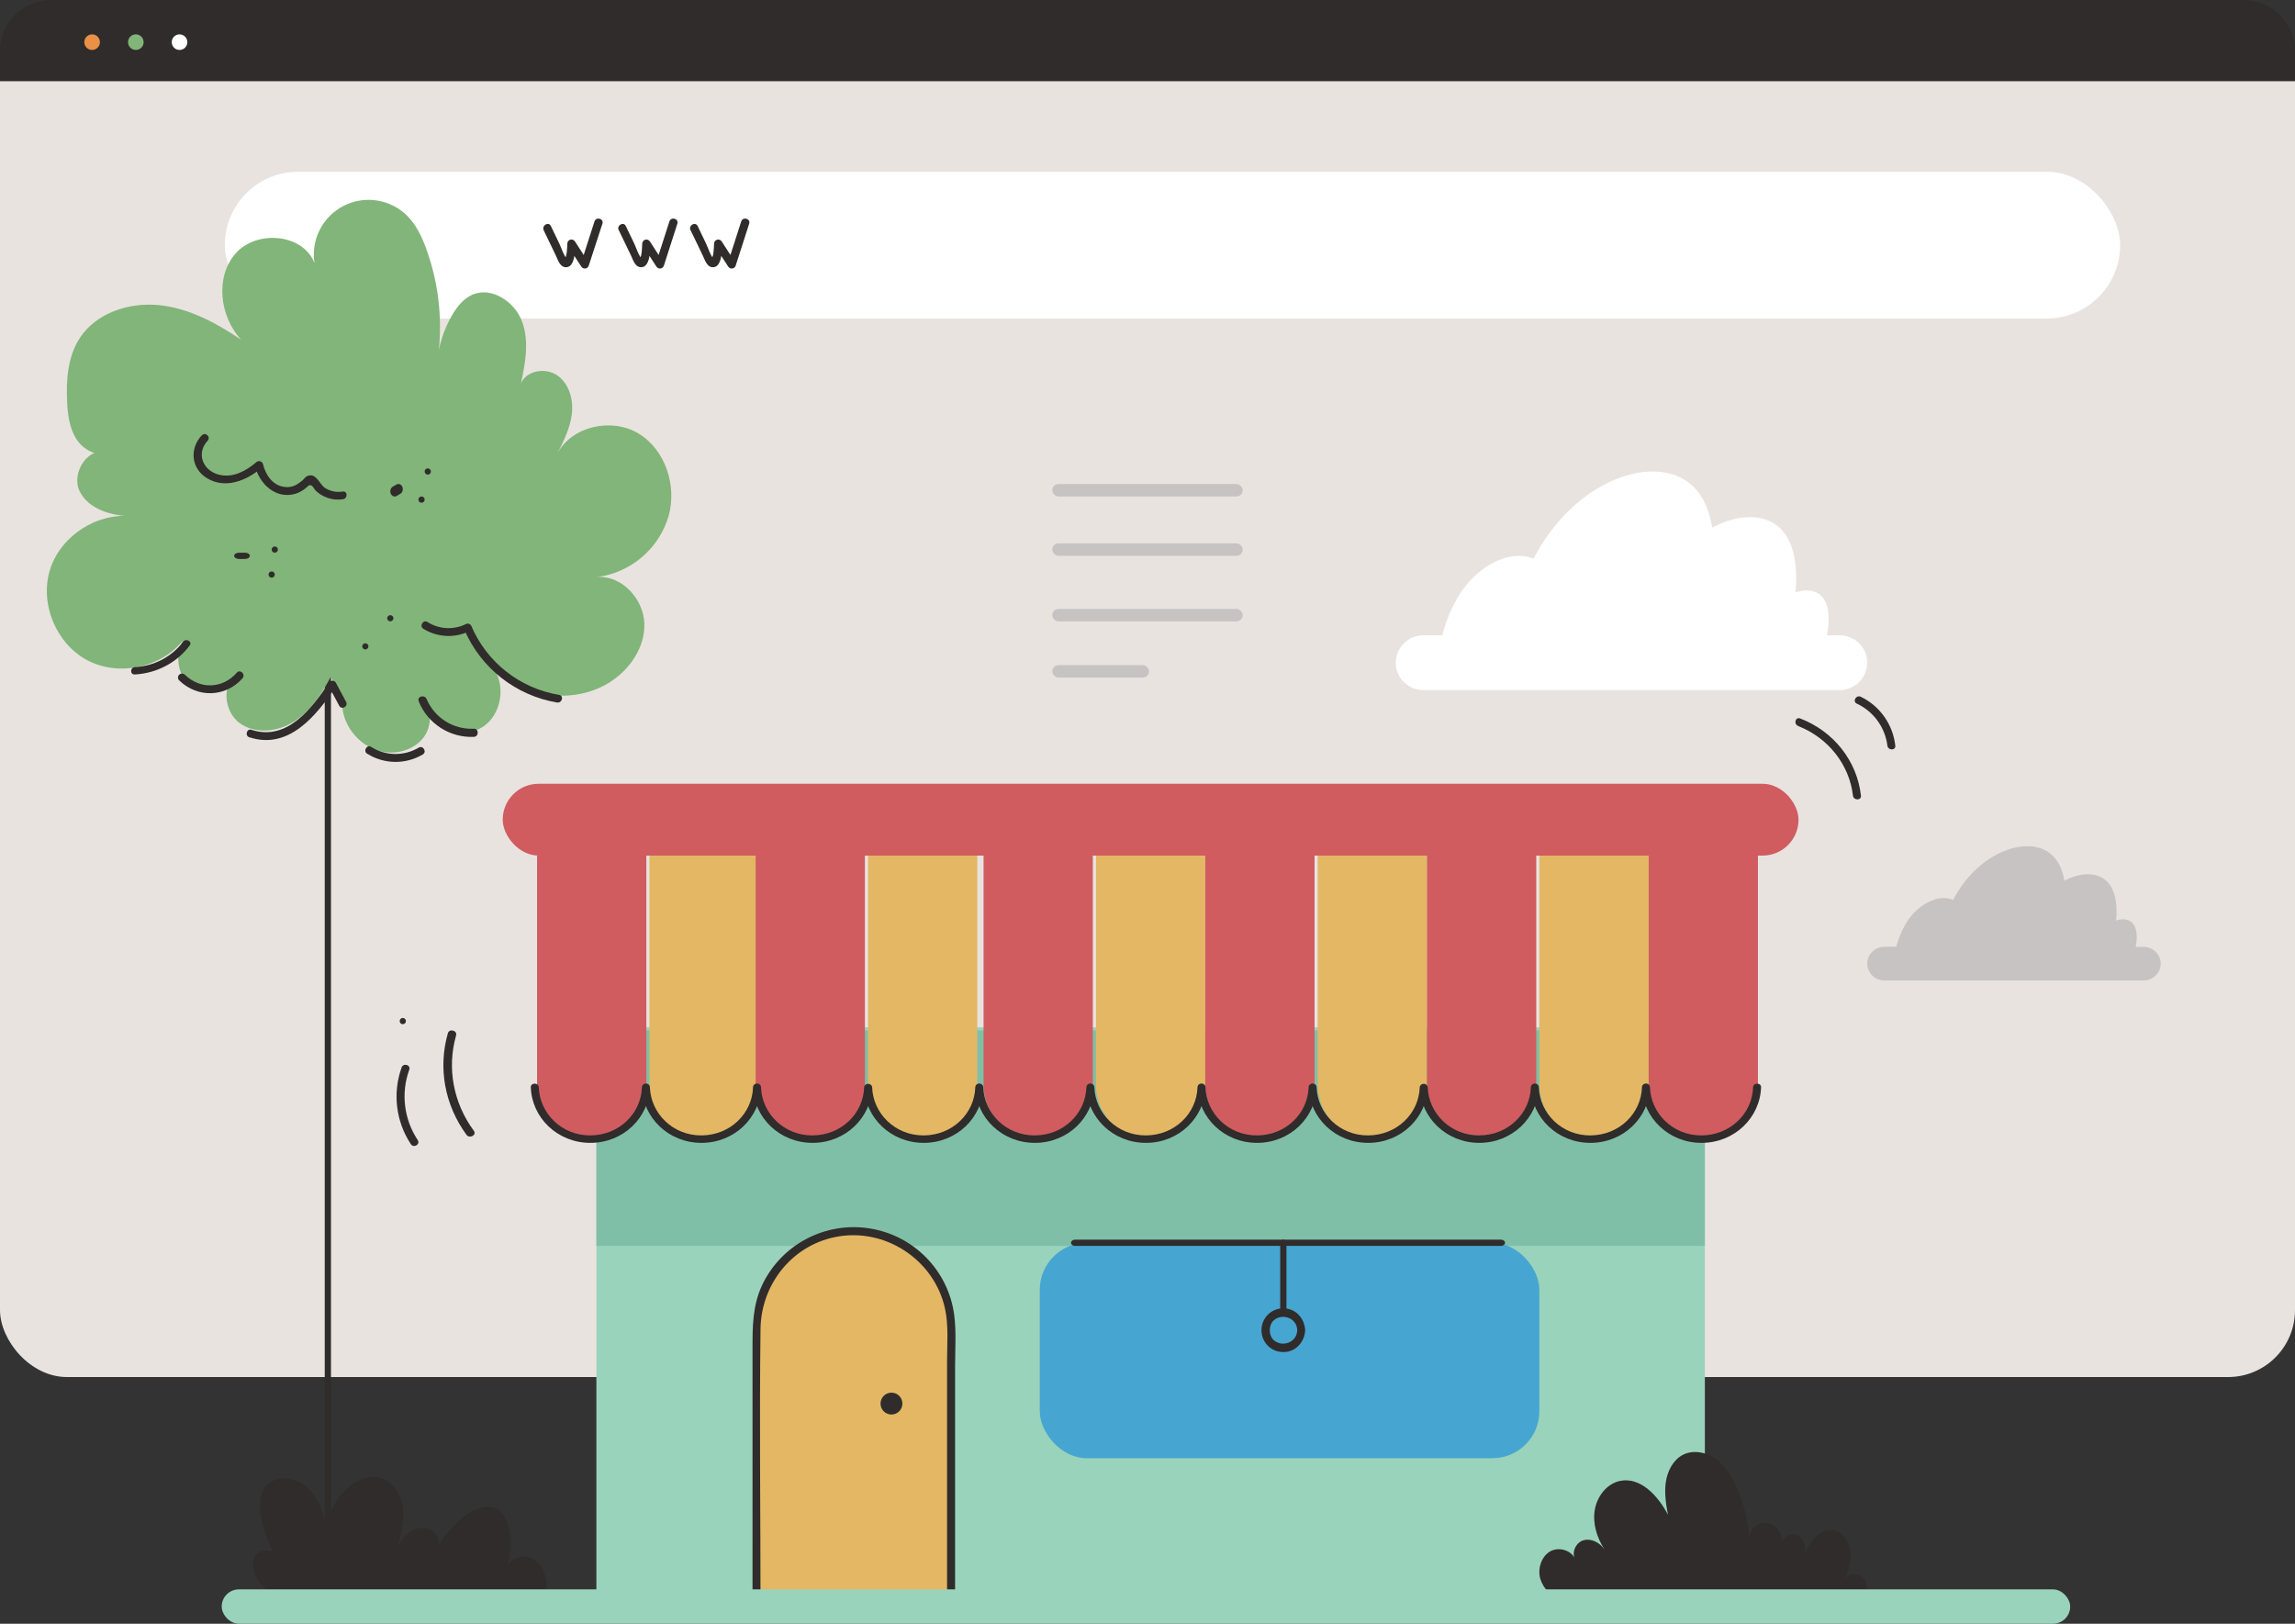 <?xml version="1.0" encoding="UTF-8"?>
<svg width="735px" height="520px" viewBox="0 0 735 520" version="1.1" xmlns="http://www.w3.org/2000/svg" xmlns:xlink="http://www.w3.org/1999/xlink">
    <rect x="0" y="0" width="735" height="520" fill="#333333" stroke="none"/>
    <title>shops</title>
    <g id="Przewodnik" stroke="none" stroke-width="1" fill="none" fill-rule="evenodd">
        <g id="Group-2" transform="translate(-265, -2261)" fill-rule="nonzero">
            <g id="Card---Shops" transform="translate(202, 2188)">
                <g id="shops" transform="translate(63, 73)">
                    <path d="M89.385,513.642 C87.659,511.05 85.035,509.182 83.137,506.698 C81.24,504.214 80.115,500.665 81.888,498.111 C83.661,495.557 88.917,496.398 88.714,499.492 C86.385,495.442 84.709,491.058 83.747,486.499 C82.966,482.726 82.841,478.32 85.551,475.543 C88.94,472.078 95.172,473.228 98.648,476.569 C102.123,479.91 103.552,484.817 104.833,489.462 C105.255,483.941 108.082,478.874 112.581,475.574 C115.057,473.776 118.173,472.572 121.172,473.143 C125.436,473.915 128.349,478.174 128.982,482.402 C129.614,486.63 128.505,490.935 127.42,495.086 C129.068,492.231 131.676,489.539 134.995,489.292 C138.314,489.045 141.735,492.579 140.275,495.526 C142.555,490.943 148.202,484.724 153.161,483.104 C164.462,479.37 164.392,495.518 162.4,502.038 C163.181,499.098 167.086,497.733 169.89,498.898 C172.694,500.063 174.451,503.072 174.881,506.081 C175.306,509.197 174.588,512.361 172.858,515" id="Path" fill="#2F2C2B"></path>
                    <rect id="Rectangle" fill="#E9E3E0" x="0" y="0" width="735" height="441" rx="21.45"></rect>
                    <path d="M104,197.277 L104,513.723 C104,514.428 104.448,515 105,515 C105.552,515 106,514.428 106,513.723 L106,197.277 C106,196.572 105.552,196 105,196 C104.448,196 104,196.572 104,197.277 Z" id="Path" fill="#2F2C2B"></path>
                    <path d="M718.404,0 L16.596,0 C7.43,0 0,7.248 0,16.189 L0,26 L735,26 L735,16.189 C735,7.248 727.57,0 718.404,0 L718.404,0 Z" id="Path" fill="#2F2C2B"></path>
                    <circle id="Oval" fill="#EB9047" cx="29.5" cy="13.5" r="2.5"></circle>
                    <circle id="Oval" fill="#82B579" cx="43.5" cy="13.5" r="2.5"></circle>
                    <circle id="Oval" fill="#FFFFFF" cx="57.5" cy="13.5" r="2.5"></circle>
                    <rect id="Rectangle" fill="#FFFFFF" x="72" y="55" width="607" height="47" rx="23.5"></rect>
                    <rect id="Rectangle" fill="#9AD3BB" x="191" y="329" width="355" height="189"></rect>
                    <path d="M499.94,512.346 C496.796,511.351 494.315,508.835 493.289,505.6 C492.397,502.415 493.612,498.544 496.364,496.888 C499.117,495.231 503.284,496.378 504.561,499.452 C503.092,497.27 504.745,493.877 507.229,493.24 C509.712,492.603 512.373,494.037 513.872,496.219 C511.458,492.54 510.028,488 510.735,483.62 C511.442,479.24 514.58,475.162 518.801,474.27 C525.336,472.877 531.057,479.049 534.179,485.109 C533.541,481.621 532.979,478.045 533.51,474.541 C534.04,471.037 535.863,467.557 538.892,465.948 C542.229,464.188 546.443,465.024 549.511,467.254 C552.578,469.484 554.639,472.909 556.192,476.445 C558.451,481.507 559.804,486.953 560.183,492.516 C560.38,490.453 561.705,488.691 563.588,487.988 C565.471,487.285 567.577,487.767 568.999,489.226 C570.422,490.684 570.907,492.86 570.248,494.817 C570.401,492.285 573.523,490.652 575.73,491.759 C577.937,492.866 578.752,496.028 577.675,498.305 C579.482,494.323 582.242,489.744 586.471,489.951 C589.739,490.119 592.23,493.439 592.623,496.808 C593.015,500.177 591.854,503.506 590.447,506.58 C591.085,504.063 594.791,503.506 596.598,505.345 C598.405,507.185 598.335,510.331 597.128,512.624 C595.921,514.918 593.822,516.535 591.746,518" id="Path" fill="#2F2C2B"></path>
                    <rect id="Rectangle" fill="#80BFA7" x="191" y="330" width="355" height="69"></rect>
                    <path d="M303.992,515 L242,515 L242,425.204 C242,416.927 245.267,408.989 251.082,403.137 C256.898,397.285 264.785,393.998 273.008,394 L273.008,394 C290.126,394.004 304,407.974 304,425.204 L303.992,515 Z" id="Path" fill="#E3B764"></path>
                    <path d="M304.594,513.434 L242.283,513.434 L243.566,514.713 C243.566,485.001 243.185,455.258 243.566,425.569 C243.753,411.515 253.38,399.082 267.369,396.182 C283.326,392.88 299.353,403.438 302.697,419.298 C303.817,424.608 303.311,430.476 303.311,435.863 L303.311,514.713 C303.311,515.42 303.886,515.992 304.594,515.992 C305.303,515.992 305.878,515.42 305.878,514.713 L305.878,437.452 C305.878,432.026 306.297,426.398 305.582,421.027 C303.667,406.85 292.637,395.611 278.46,393.393 C264.284,391.175 250.329,398.504 244.149,411.414 C240.946,418.151 241,425.042 241,432.235 L241,514.713 C241.008,515.417 241.577,515.987 242.283,516 L304.594,516 C305.267,515.948 305.785,515.389 305.785,514.717 C305.785,514.045 305.267,513.486 304.594,513.434 Z" id="Path" fill="#2F2C2B"></path>
                    <path d="M189.5,365 C179.835,365 172,357.082 172,347.314 L172,274 L207,274 L207,347.306 C207.002,351.998 205.159,356.499 201.877,359.817 C198.595,363.136 194.143,365 189.5,365 Z" id="Path" fill="#D05C60"></path>
                    <path d="M225.5,365 C215.835,365 208,357.082 208,347.314 L208,274 L243,274 L243,347.306 C243.002,351.998 241.159,356.499 237.877,359.817 C234.595,363.136 230.143,365 225.5,365 Z" id="Path" fill="#E3B764"></path>
                    <path d="M259.5,365 C249.835,365 242,357.082 242,347.314 L242,274 L277,274 L277,347.306 C277.002,351.998 275.159,356.499 271.877,359.817 C268.595,363.136 264.143,365 259.5,365 Z" id="Path" fill="#D05C60"></path>
                    <path d="M295.5,365 C285.835,365 278,357.082 278,347.314 L278,274 L313,274 L313,347.306 C313.002,351.998 311.159,356.499 307.877,359.817 C304.595,363.136 300.143,365 295.5,365 Z" id="Path" fill="#E3B764"></path>
                    <path d="M332.5,365 C322.835,365 315,357.082 315,347.314 L315,274 L350,274 L350,347.306 C350.002,351.998 348.159,356.499 344.877,359.817 C341.595,363.136 337.143,365 332.5,365 Z" id="Path" fill="#D05C60"></path>
                    <path d="M368.5,365 C358.835,365 351,357.082 351,347.314 L351,274 L386,274 L386,347.306 C386.002,351.998 384.159,356.499 380.877,359.817 C377.595,363.136 373.143,365 368.5,365 Z" id="Path" fill="#E3B764"></path>
                    <path d="M403.5,365 C393.835,365 386,357.082 386,347.314 L386,274 L421,274 L421,347.306 C421.002,351.998 419.159,356.499 415.877,359.817 C412.595,363.136 408.143,365 403.5,365 Z" id="Path" fill="#D05C60"></path>
                    <path d="M439.5,365 C429.835,365 422,357.082 422,347.314 L422,274 L457,274 L457,347.306 C457.002,351.998 455.159,356.499 451.877,359.817 C448.595,363.136 444.143,365 439.5,365 Z" id="Path" fill="#E3B764"></path>
                    <path d="M474.5,365 C464.835,365 457,357.082 457,347.314 L457,274 L492,274 L492,347.306 C492.002,351.998 490.159,356.499 486.877,359.817 C483.595,363.136 479.143,365 474.5,365 Z" id="Path" fill="#D05C60"></path>
                    <path d="M510.5,365 C500.835,365 493,357.082 493,347.314 L493,274 L528,274 L528,347.306 C528.002,351.998 526.159,356.499 522.877,359.817 C519.595,363.136 515.143,365 510.5,365 Z" id="Path" fill="#E3B764"></path>
                    <path d="M545.5,365 C535.835,365 528,357.082 528,347.314 L528,274 L563,274 L563,347.306 C563.002,351.998 561.159,356.499 557.877,359.817 C554.595,363.136 550.143,365 545.5,365 Z" id="Path" fill="#D05C60"></path>
                    <path d="M170,348.192 C170.31,357.883 178.46,366 189.069,366 C199.678,366 207.828,357.883 208.137,348.192 L205.585,348.192 C205.895,357.883 214.045,366 224.654,366 C235.263,366 243.413,357.883 243.722,348.192 L241.17,348.192 C241.479,357.883 249.629,366 260.238,366 C270.847,366 278.997,357.883 279.314,348.192 L276.755,348.192 C277.072,357.883 285.222,366 295.831,366 C306.44,366 314.59,357.883 314.899,348.192 L312.347,348.192 C312.656,357.883 320.806,366 331.415,366 C342.024,366 350.174,357.883 350.484,348.192 L347.932,348.192 C348.241,357.883 356.391,366 367,366 C377.609,366 385.759,357.883 386.068,348.192 L383.516,348.192 C383.826,357.883 391.976,366 402.585,366 C413.194,366 421.344,357.883 421.653,348.192 L419.101,348.192 C419.41,357.883 427.56,366 438.169,366 C448.778,366 456.928,357.883 457.245,348.192 L454.686,348.192 C455.003,357.883 463.191,366 473.762,366 C484.332,366 492.521,357.883 492.83,348.192 L490.278,348.192 C490.587,357.883 498.737,366 509.346,366 C519.955,366 528.105,357.883 528.415,348.192 L525.863,348.192 C526.172,357.883 534.322,366 544.931,366 C555.54,366 563.69,357.883 564,348.192 C564.053,346.653 561.494,346.661 561.447,348.192 C561.177,356.626 554.125,363.559 544.931,363.617 C535.737,363.675 528.693,356.547 528.415,348.192 C528.415,347.533 527.843,347 527.139,347 C526.434,347 525.863,347.533 525.863,348.192 C525.592,356.626 518.54,363.559 509.346,363.617 C500.152,363.675 493.108,356.547 492.83,348.192 C492.83,347.533 492.259,347 491.554,347 C490.849,347 490.278,347.533 490.278,348.192 C490.008,356.626 482.956,363.559 473.762,363.617 C464.568,363.675 457.524,356.547 457.245,348.192 C457.193,347.567 456.636,347.086 455.965,347.086 C455.295,347.086 454.738,347.567 454.686,348.192 C454.415,356.626 447.363,363.559 438.169,363.617 C428.975,363.675 421.931,356.547 421.653,348.192 C421.653,347.533 421.082,347 420.377,347 C419.672,347 419.101,347.533 419.101,348.192 C418.83,356.626 411.779,363.559 402.585,363.617 C393.391,363.675 386.347,356.547 386.068,348.192 C386.068,347.533 385.497,347 384.792,347 C384.088,347 383.516,347.533 383.516,348.192 C383.246,356.626 376.194,363.559 367,363.617 C357.806,363.675 350.762,356.547 350.484,348.192 C350.484,347.533 349.912,347 349.208,347 C348.503,347 347.932,347.533 347.932,348.192 C347.661,356.626 340.609,363.559 331.415,363.617 C322.221,363.675 315.177,356.547 314.899,348.192 C314.899,347.533 314.328,347 313.623,347 C312.918,347 312.347,347.533 312.347,348.192 C312.077,356.626 305.025,363.559 295.831,363.617 C286.637,363.675 279.593,356.547 279.314,348.192 C279.262,347.567 278.705,347.086 278.035,347.086 C277.364,347.086 276.807,347.567 276.755,348.192 C276.484,356.626 269.432,363.559 260.238,363.617 C251.044,363.675 244,356.547 243.722,348.192 C243.722,347.533 243.151,347 242.446,347 C241.741,347 241.17,347.533 241.17,348.192 C240.9,356.626 233.848,363.559 224.654,363.617 C215.46,363.675 208.416,356.547 208.137,348.192 C208.137,347.533 207.566,347 206.861,347 C206.157,347 205.585,347.533 205.585,348.192 C205.315,356.626 198.263,363.559 189.069,363.617 C179.875,363.675 172.831,356.547 172.553,348.192 C172.506,346.661 169.947,346.653 170,348.192 Z" id="Path" fill="#2F2C2B"></path>
                    <rect id="Rectangle" fill="#D05C60" x="161" y="251" width="415" height="23" rx="11.5"></rect>
                    <rect id="Rectangle" fill="#46A6D1" x="333" y="398" width="160" height="69" rx="15.06"></rect>
                    <path d="M344.182,399 L480.818,399 C481.485,398.959 482,398.524 482,398 C482,397.476 481.485,397.041 480.818,397 L344.182,397 C343.515,397.041 343,397.476 343,398 C343,398.524 343.515,398.959 344.182,399 L344.182,399 Z" id="Path" fill="#2F2C2B"></path>
                    <path d="M410,398.289 L410,419.711 C410,420.423 410.448,421 411,421 C411.552,421 412,420.423 412,419.711 L412,398.289 C412,397.577 411.552,397 411,397 C410.448,397 410,397.577 410,398.289 L410,398.289 Z" id="Path" fill="#2F2C2B"></path>
                    <rect id="Rectangle" fill="#9AD3BB" x="71" y="509" width="592" height="11" rx="5.5"></rect>
                    <path d="M415.464,426.009 C415.166,431.708 406.669,431.754 406.669,426.009 C406.669,420.264 415.166,420.31 415.464,426.009 C415.556,427.643 418.082,427.658 417.998,426.009 C417.791,422.207 414.99,419.002 411.071,419.002 C407.251,418.916 404.086,421.979 404.002,425.843 C403.917,429.706 406.945,432.908 410.764,432.993 C414.798,433.171 417.784,429.896 417.998,426.025 C418.082,424.36 415.556,424.368 415.464,426.009 Z" id="Path" fill="#2F2C2B"></path>
                    <circle id="Oval" fill="#2F2C2B" cx="285.5" cy="449.5" r="3.5"></circle>
                    <rect id="Rectangle" fill="#C6C3C2" x="337" y="155" width="61" height="4" rx="2"></rect>
                    <rect id="Rectangle" fill="#C6C3C2" x="337" y="174" width="61" height="4" rx="2"></rect>
                    <rect id="Rectangle" fill="#C6C3C2" x="337" y="195" width="61" height="4" rx="2"></rect>
                    <rect id="Rectangle" fill="#C6C3C2" x="337" y="213" width="31" height="4" rx="2"></rect>
                    <path d="M105.939,216.763 C103.006,222.224 99.486,227.63 94.286,231.003 C89.086,234.375 81.821,235.233 76.791,231.598 C71.762,227.963 70.833,219.285 75.894,215.704 C74.106,221.118 66.609,223.33 61.804,220.229 C56.999,217.127 55.745,210.011 58.608,205.092 C51.52,213.94 37.895,216.74 27.89,211.403 C17.885,206.067 12.631,193.189 16.036,182.383 C19.44,171.578 31.14,164.037 42.398,165.368 C35.852,165.244 28.47,163.21 25.53,157.378 C22.59,151.546 28.354,142.589 34.351,145.196 C30.482,146.194 26.35,143.742 24.292,140.339 C22.234,136.935 21.692,132.797 21.499,128.799 C21.15,121.76 21.661,114.32 25.468,108.38 C30.675,100.266 41.206,96.778 50.809,97.706 C60.411,98.634 69.216,103.391 77.209,108.782 C70.323,101.349 68.806,88.672 75.507,81.115 C82.208,73.559 96.971,74.765 100.716,84.209 C99.548,76.692 103.365,69.281 110.165,65.865 C116.965,62.45 125.193,63.812 130.529,69.235 C133.33,72.081 135.079,75.794 136.456,79.545 C140.806,91.412 142.003,104.204 139.93,116.671 C140.323,111.076 142.01,105.648 144.859,100.815 C146.406,98.193 148.395,95.679 151.173,94.426 C157.316,91.65 164.76,96.522 167.151,102.834 C169.542,109.145 168.288,116.184 166.841,122.766 C168.652,118.574 174.819,117.63 178.548,120.267 C182.278,122.905 183.671,127.956 183.152,132.496 C182.634,137.036 180.537,141.22 178.471,145.296 C183.114,136.402 195.966,133.648 204.539,138.854 C213.112,144.059 216.795,155.514 214.165,165.151 C211.099,175.691 202.075,183.411 191.184,184.812 C199.084,184.147 206.11,191.773 206.365,199.686 C206.62,207.598 201.336,214.969 194.496,218.976 C182.456,226.014 165.518,223.044 156.581,212.332 C162.663,217.978 161.031,229.595 153.633,233.346 C146.236,237.098 135.891,231.552 134.924,223.291 C138.328,226.385 138.506,232.194 135.806,235.953 C133.106,239.712 128.13,241.444 123.534,240.903 C115.835,239.99 109.436,232.673 109.56,224.923" id="Path" fill="#82B579"></path>
                    <path d="M43.178,215.997 C50.214,215.624 56.69,212.198 60.771,206.691 C61.697,205.469 59.578,204.297 58.659,205.512 C55.043,210.324 49.355,213.315 43.178,213.653 C41.615,213.745 41.6,216.09 43.178,215.997 L43.178,215.997 Z" id="Path" fill="#2F2C2B"></path>
                    <path d="M57.375,217.884 C63.215,223.573 72.248,223.382 77.675,217.202 C78.752,215.977 76.894,214.177 75.856,215.418 C71.374,220.541 64.144,220.893 59.225,216.092 C58.721,215.591 57.898,215.585 57.387,216.08 C56.876,216.575 56.87,217.383 57.375,217.884 L57.375,217.884 Z" id="Path" fill="#2F2C2B"></path>
                    <path d="M79.909,236.115 C92.513,240.266 101.531,228.97 107.541,219.867 L105.354,219.867 L108.654,226.044 C109.422,227.465 111.601,226.21 110.842,224.781 L107.541,218.604 C107.308,218.229 106.894,218 106.447,218 C106.001,218 105.586,218.229 105.354,218.604 C99.981,226.747 91.96,237.468 80.546,233.726 C79.011,233.212 78.328,235.623 79.871,236.13 L79.909,236.115 Z" id="Path" fill="#2F2C2B"></path>
                    <path d="M117.639,241.398 C123.062,244.782 129.878,244.871 135.384,241.63 C136.795,240.817 135.529,238.612 134.118,239.424 C129.387,242.228 123.514,242.139 118.867,239.192 C117.479,238.341 116.213,240.546 117.601,241.398 L117.639,241.398 Z" id="Path" fill="#2F2C2B"></path>
                    <path d="M134.082,224.589 C136.962,231.735 144.031,236.298 151.737,235.985 C153.417,235.921 153.425,233.308 151.737,233.371 C145.203,233.683 139.17,229.888 136.627,223.868 C135.992,222.332 133.456,223.005 134.106,224.557 L134.082,224.589 Z" id="Path" fill="#2F2C2B"></path>
                    <path d="M135.632,201.393 C140.116,204.164 145.719,204.422 150.44,202.075 L148.7,201.623 C153.968,213.94 165.158,222.741 178.399,224.979 C179.992,225.248 180.708,222.808 179.069,222.539 C166.477,220.455 155.839,212.074 150.894,200.341 C150.531,199.748 149.762,199.547 149.154,199.889 C145.223,201.805 140.574,201.541 136.887,199.19 C135.486,198.346 134.209,200.533 135.602,201.377 L135.632,201.393 Z" id="Path" fill="#2F2C2B"></path>
                    <path d="M125,199 C125.564,198.959 126,198.524 126,198 C126,197.476 125.564,197.041 125,197 C124.436,197.041 124,197.476 124,198 C124,198.524 124.436,198.959 125,199 Z" id="Path" fill="#2F2C2B"></path>
                    <path d="M589.142,203.451 L585.103,203.451 C585.519,201.493 585.694,199.492 585.626,197.491 C585.525,194.809 584.846,191.894 582.655,190.294 C580.464,188.694 577.579,188.856 575.092,189.722 L575.037,189.722 C575.225,187.622 575.279,185.513 575.201,183.406 C574.991,177.732 573.509,171.563 568.917,168.169 C564.449,164.868 558.164,165.123 552.917,166.963 C551.357,167.517 549.843,168.189 548.387,168.973 C547.428,163.26 545.174,157.779 540.589,154.385 C534.648,150.002 526.305,150.334 519.327,152.785 C507.919,156.789 498.75,165.741 492.684,176.116 C492.138,177.051 491.615,178.002 491.124,178.953 C488.091,177.554 484.333,177.855 481.113,178.953 C474.929,181.133 469.955,185.988 466.657,191.616 C464.556,195.337 462.959,199.316 461.908,203.451 L455.865,203.451 C450.981,203.451 447.017,207.368 447,212.21 L447,212.21 C447,217.065 450.969,221 455.865,221 L589.142,221 C594.036,220.996 598,217.062 598,212.21 L598,212.21 C597.983,207.371 594.023,203.456 589.142,203.451 L589.142,203.451 Z" id="Path" fill="#FFFFFF"></path>
                    <path d="M686.479,303.237 L683.968,303.237 C684.234,302.037 684.346,300.809 684.302,299.581 C684.24,297.932 683.797,296.138 682.444,295.158 C681.091,294.177 679.279,294.268 677.732,294.808 L677.732,294.808 C677.847,293.519 677.881,292.224 677.833,290.932 C677.701,287.443 676.775,283.65 673.945,281.567 C671.115,279.485 667.25,279.69 663.969,280.807 C662.998,281.151 662.054,281.565 661.146,282.046 C660.555,278.535 659.148,275.167 656.286,273.077 C652.585,270.387 647.383,270.592 643.068,272.097 C635.961,274.559 630.246,280.055 626.467,286.432 C626.125,287.01 625.798,287.587 625.487,288.18 C623.489,287.409 621.265,287.409 619.266,288.18 C615.379,289.518 612.268,292.505 610.254,295.963 C608.946,298.238 607.95,300.671 607.292,303.199 L603.521,303.199 C602.055,303.199 600.65,303.769 599.614,304.783 C598.579,305.796 597.998,307.171 598,308.603 L598,308.603 C598,311.584 600.472,314 603.521,314 L686.479,314 C689.528,314 692,311.584 692,308.603 L692,308.603 C691.983,305.635 689.516,303.237 686.479,303.237 L686.479,303.237 Z" id="Path" fill="#C6C3C2"></path>
                    <path d="M174.132,73.765 L177.971,81.722 C178.619,83.065 179.259,85.444 181.098,85.582 C184.202,85.81 184.186,80.044 184.298,78.016 L181.834,78.7 L186.162,85.37 C186.44,85.816 186.946,86.057 187.461,85.989 C187.975,85.921 188.404,85.556 188.561,85.053 L192.928,71.639 C193.456,70.01 190.913,69.285 190.385,70.931 L186.074,84.336 L188.473,84.018 L184.146,77.34 C183.837,76.833 183.237,76.592 182.671,76.748 C182.105,76.903 181.706,77.419 181.69,78.016 C181.602,79.311 181.69,82.373 180.53,83.334 L181.818,82.984 C180.802,82.666 179.635,79.05 179.171,78.097 L176.427,72.396 C175.675,70.841 173.404,72.201 174.148,73.748 L174.132,73.765 Z" id="Path" fill="#2F2C2B"></path>
                    <path d="M198.198,73.765 L202.035,81.722 C202.683,83.065 203.322,85.444 205.161,85.582 C208.263,85.81 208.239,80.044 208.359,78.016 L205.896,78.7 L210.221,85.37 C210.5,85.816 211.006,86.057 211.52,85.989 C212.034,85.921 212.462,85.556 212.62,85.053 L216.929,71.639 C217.456,70.01 214.906,69.285 214.378,70.931 L210.069,84.336 L212.468,84.018 L208.143,77.34 C207.83,76.837 207.232,76.599 206.667,76.754 C206.103,76.909 205.703,77.421 205.681,78.016 C205.601,79.311 205.681,82.373 204.529,83.334 L205.816,82.984 C204.793,82.666 203.634,79.05 203.17,78.097 L200.428,72.396 C199.677,70.841 197.399,72.201 198.15,73.748 L198.198,73.765 Z" id="Path" fill="#2F2C2B"></path>
                    <path d="M221.187,73.765 L225.023,81.722 C225.679,83.065 226.318,85.444 228.148,85.582 C231.257,85.81 231.233,80.044 231.345,78.016 L228.891,78.7 L233.215,85.37 C233.493,85.816 233.999,86.057 234.513,85.989 C235.027,85.921 235.456,85.556 235.613,85.053 L239.929,71.639 C240.456,70.01 237.907,69.285 237.379,70.931 L233.071,84.336 L235.469,84.018 L231.145,77.34 C230.833,76.837 230.235,76.599 229.67,76.754 C229.106,76.909 228.706,77.421 228.684,78.016 C228.604,79.311 228.684,82.373 227.533,83.334 L228.812,82.984 C227.797,82.666 226.638,79.05 226.166,78.097 L223.433,72.396 C222.682,70.841 220.404,72.201 221.147,73.748 L221.187,73.765 Z" id="Path" fill="#2F2C2B"></path>
                    <path d="M64.633,139.393 C60.693,143.593 61.129,149.967 66.249,153.109 C72.201,156.762 79.078,153.859 83.826,149.787 L81.681,149.24 C83.049,154.894 88.278,160.069 94.751,158.089 C95.882,157.694 96.934,157.113 97.859,156.372 C98.745,155.734 98.838,155.067 99.833,155.532 C100.175,155.689 100.727,156.724 101.006,157.032 C103.286,159.287 106.548,160.352 109.779,159.896 C111.395,159.709 111.419,157.234 109.779,157.421 C107.872,157.734 105.913,157.364 104.27,156.379 C102.902,155.524 102.522,154.332 101.496,153.297 C100.649,152.442 99.942,151.969 98.605,152.382 C97.727,152.667 97.432,153.409 96.779,153.927 C95.272,155.104 94.028,156.004 91.977,155.997 C87.61,155.997 85.085,152.247 84.207,148.58 C84.078,148.16 83.732,147.835 83.294,147.724 C82.856,147.612 82.389,147.729 82.062,148.032 C78.876,150.755 74.75,153.079 70.329,152.067 C64.975,150.852 62.706,145.19 66.498,141.148 C67.609,139.97 65.799,138.208 64.687,139.393 L64.633,139.393 Z" id="Path" fill="#2F2C2B"></path>
                    <path d="M127.104,158.792 L128.314,158.07 C128.973,157.602 129.195,156.595 128.814,155.805 C128.412,155.034 127.57,154.773 126.901,155.214 L125.691,155.925 C125.371,156.147 125.139,156.51 125.045,156.935 C124.952,157.36 125.005,157.812 125.192,158.191 C125.594,158.961 126.433,159.225 127.104,158.792 L127.104,158.792 Z" id="Path" fill="#2F2C2B"></path>
                    <path d="M137,152 C137.552,152 138,151.552 138,151 C138,150.448 137.552,150 137,150 C136.448,150 136,150.448 136,151 C136,151.552 136.448,152 137,152 Z" id="Path" fill="#2F2C2B"></path>
                    <path d="M135,161 C135.552,161 136,160.552 136,160 C136,159.448 135.552,159 135,159 C134.448,159 134,159.448 134,160 C134,160.552 134.448,161 135,161 Z" id="Path" fill="#2F2C2B"></path>
                    <path d="M88,177 C88.552,177 89,176.552 89,176 C89,175.448 88.552,175 88,175 C87.448,175 87,175.448 87,176 C87,176.552 87.448,177 88,177 Z" id="Path" fill="#2F2C2B"></path>
                    <path d="M76.514,179 L78.486,179 C79.322,179 80,178.552 80,178 C80,177.448 79.322,177 78.486,177 L76.514,177 C75.678,177 75,177.448 75,178 C75,178.552 75.678,179 76.514,179 Z" id="Path" fill="#2F2C2B"></path>
                    <path d="M87,185 C87.552,185 88,184.552 88,184 C88,183.448 87.552,183 87,183 C86.448,183 86,183.448 86,184 C86,184.552 86.448,185 87,185 Z" id="Path" fill="#2F2C2B"></path>
                    <path d="M117,208 C117.564,207.959 118,207.524 118,207 C118,206.476 117.564,206.041 117,206 C116.436,206.041 116,206.476 116,207 C116,207.524 116.436,207.959 117,208 L117,208 Z" id="Path" fill="#2F2C2B"></path>
                    <path d="M575.842,232.5 C585.511,236.27 592.263,244.837 593.439,254.823 C593.617,256.381 596.169,256.403 595.991,254.823 C594.775,243.739 587.285,234.216 576.538,230.093 C574.991,229.504 574.349,231.882 575.858,232.471 L575.842,232.5 Z" id="Path" fill="#2F2C2B"></path>
                    <path d="M594.654,225.333 C600.007,227.818 603.713,232.903 604.464,238.792 C604.655,240.395 607.188,240.41 606.989,238.792 C606.234,231.998 602.05,226.078 595.924,223.136 C594.463,222.435 593.177,224.632 594.654,225.333 L594.654,225.333 Z" id="Path" fill="#2F2C2B"></path>
                    <path d="M143.428,330.906 C140.252,342.037 142.43,353.903 149.396,363.424 C150.383,364.775 152.757,363.501 151.761,362.143 C145.173,353.213 143.094,342.056 146.067,331.585 C146.516,329.995 143.876,329.316 143.428,330.906 L143.428,330.906 Z" id="Path" fill="#2F2C2B"></path>
                    <path d="M128.603,341.915 C125.687,350.093 126.79,359.17 131.578,366.41 C132.479,367.787 134.684,366.503 133.791,365.119 C129.356,358.46 128.346,350.085 131.073,342.56 C131.624,341.005 129.147,340.328 128.603,341.876 L128.603,341.915 Z" id="Path" fill="#2F2C2B"></path>
                    <path d="M129,328 C129.552,328 130,327.552 130,327 C130,326.448 129.552,326 129,326 C128.448,326 128,326.448 128,327 C128,327.552 128.448,328 129,328 Z" id="Path" fill="#2F2C2B"></path>
                </g>
            </g>
        </g>
    </g>
</svg>